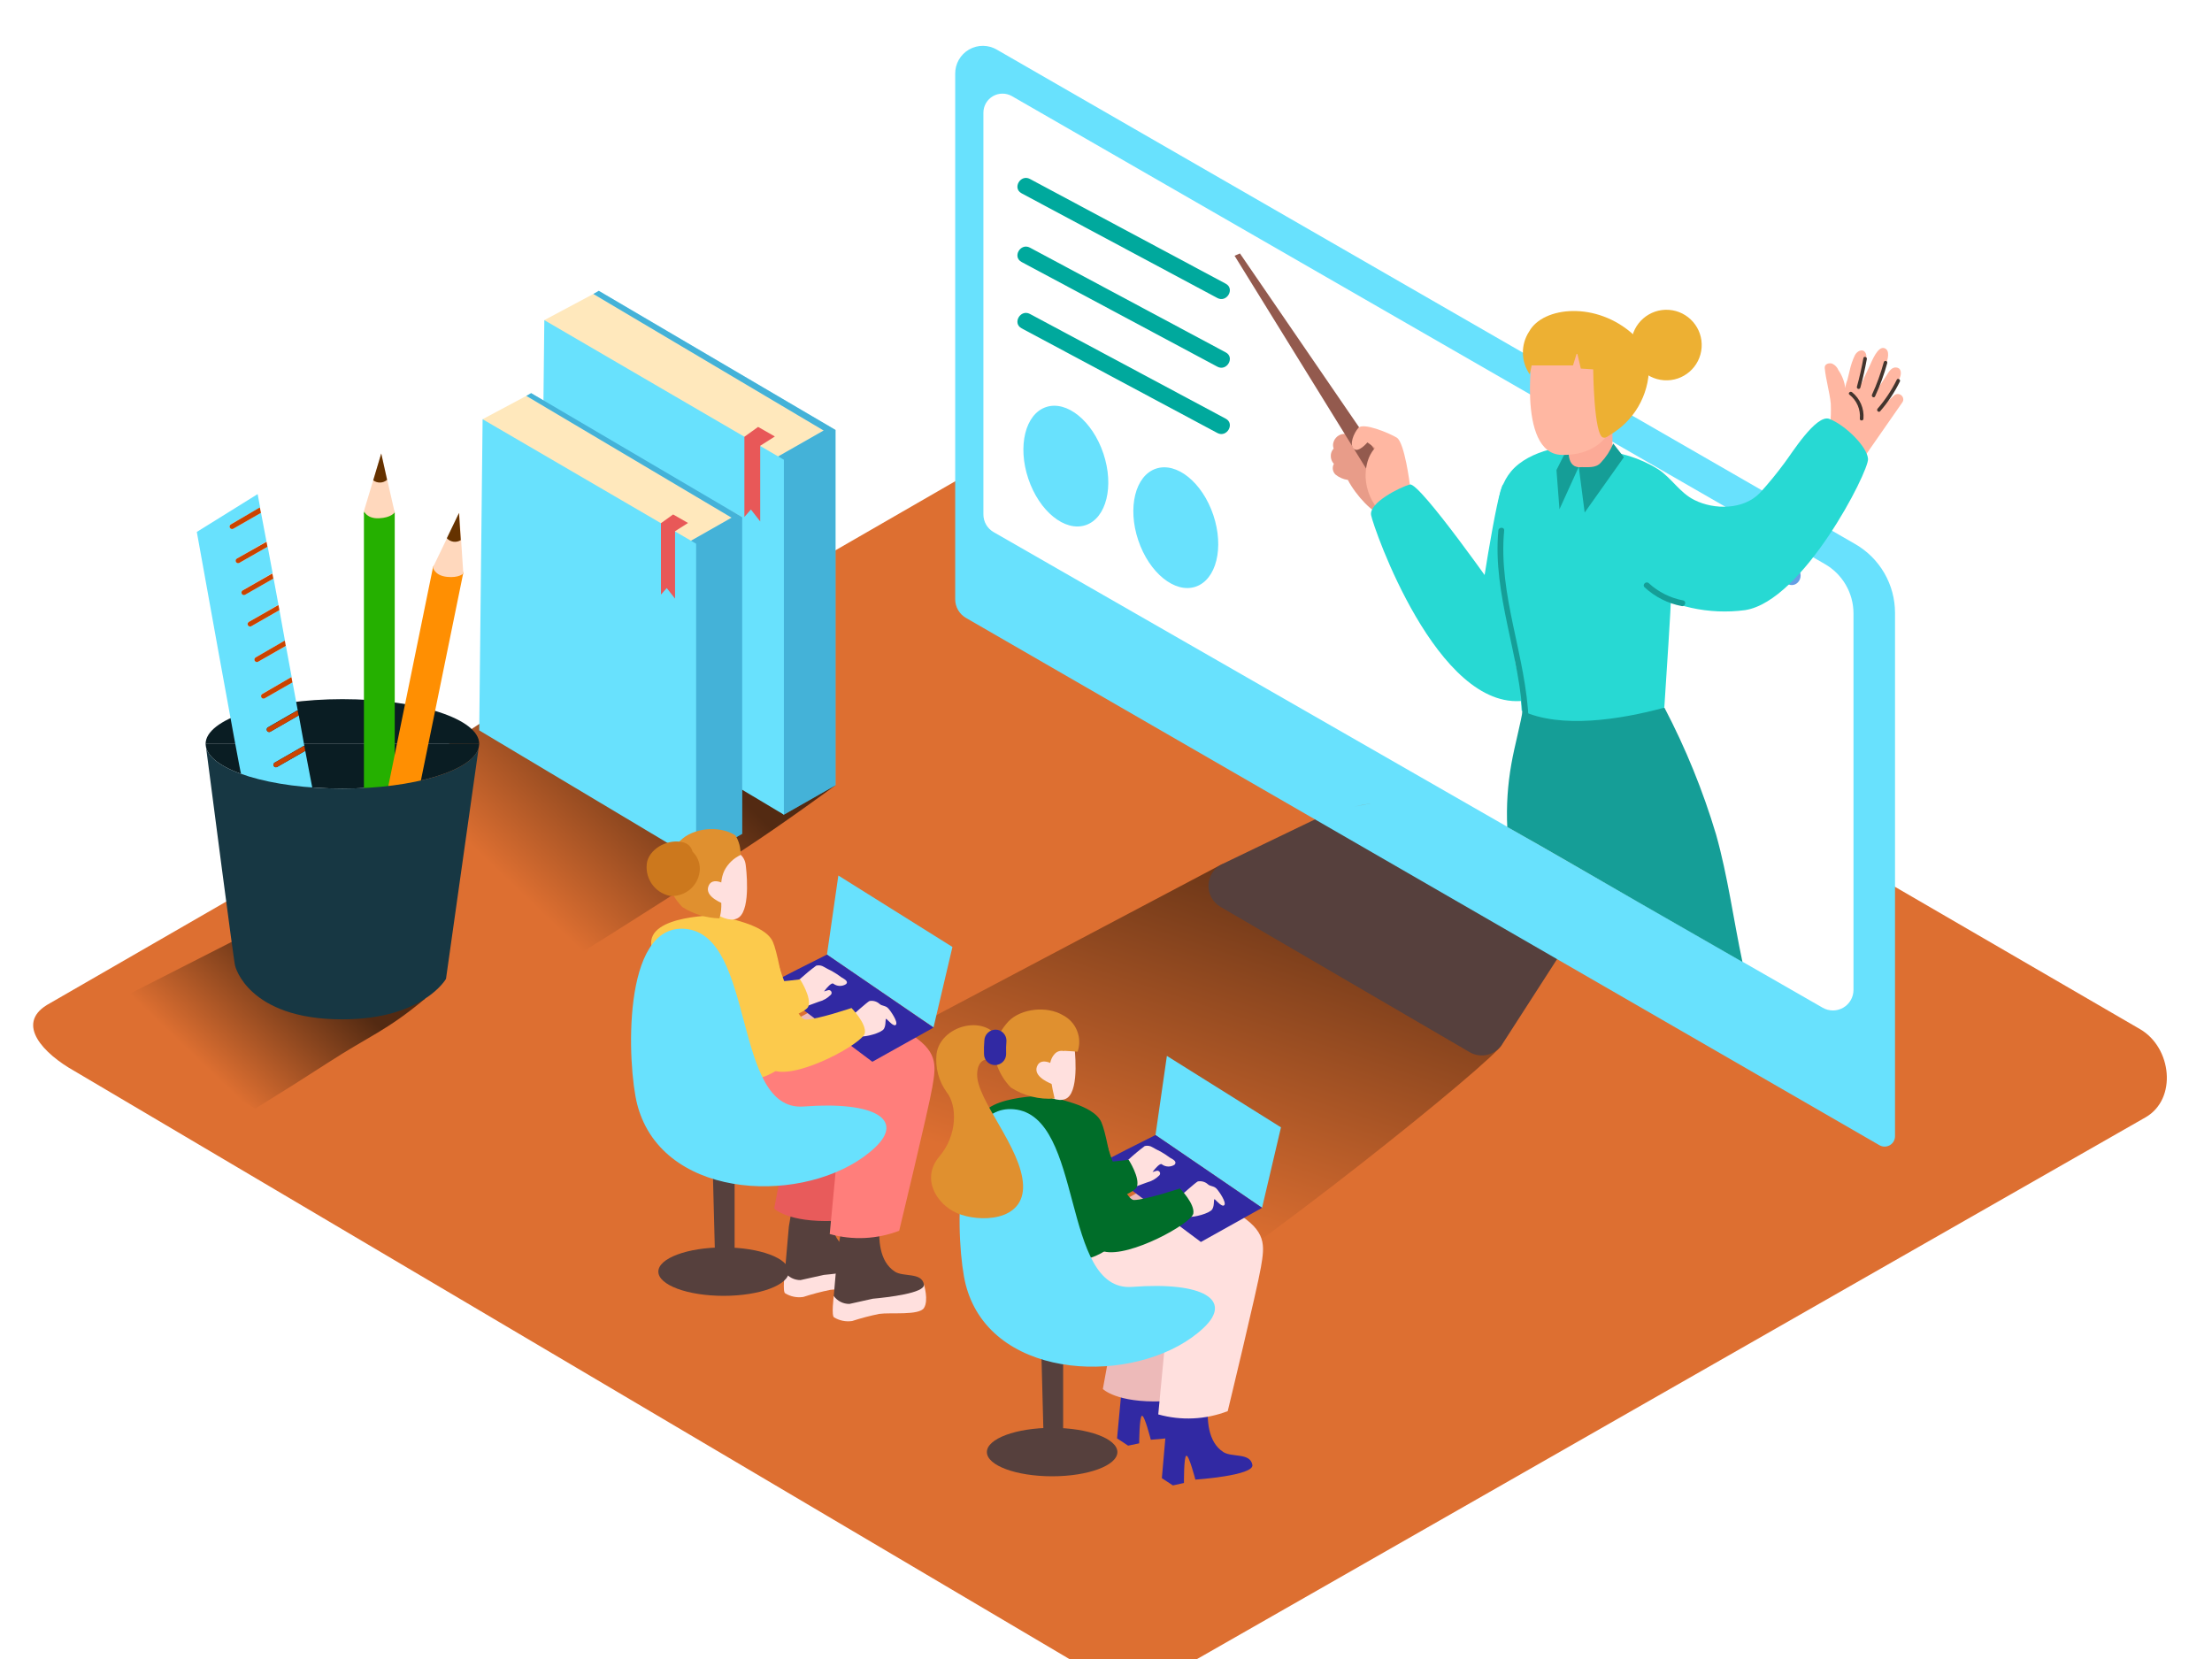 <svg width="800" height="600" viewBox="0 0 800 600" fill="none" xmlns="http://www.w3.org/2000/svg">
<g clip-path="url(#clip0_10_157)">
<g filter="url(#filter0_d_10_157)">
<path d="M386.46 574.84L27 362.4C15.56 356 5.74 345.42 16.9 338.5L377.64 130.5C383.06 127.14 391.28 124.94 396.78 128.14L774 347.22C785.44 353.86 787.5 372.42 776 379.08L433.84 574.5C426.653 578.67 418.504 580.894 410.195 580.954C401.887 581.013 393.706 578.906 386.46 574.84Z" fill="#DD6F31"/>
</g>
<path d="M208.74 345.5C217.58 340.08 259.62 313.3 268.3 307.66C283.18 298 302.18 284 302.18 284L207.4 239.46L127.88 291.68C142.28 299.22 185.7 351.26 192.9 355.28C196.12 353.38 205.58 347.44 208.74 345.5Z" fill="url(#paint0_linear_10_157)"/>
<path d="M419.18 473.04C449.18 456.9 541.38 382.92 543.18 377.72L442 312.52L295.14 390.14C326.48 406.56 375.84 446.22 419.18 473.04Z" fill="url(#paint1_linear_10_157)"/>
<path d="M480 294.22L442 312.52C440.572 313.211 439.358 314.277 438.488 315.604C437.619 316.931 437.126 318.469 437.062 320.054C436.998 321.639 437.366 323.212 438.127 324.605C438.887 325.997 440.012 327.157 441.38 327.96L531.5 380.52C533.449 381.658 535.761 381.999 537.956 381.474C540.151 380.949 542.058 379.597 543.28 377.7L565.18 343.7" fill="#56403D"/>
<path d="M670.98 196.78L360.6 18C359.071 17.083 357.324 16.592 355.541 16.578C353.758 16.563 352.003 17.025 350.459 17.917C348.915 18.808 347.637 20.096 346.758 21.648C345.879 23.199 345.431 24.957 345.46 26.74V216.74C345.461 218.107 345.821 219.45 346.506 220.633C347.191 221.816 348.175 222.798 349.36 223.48L679.72 414.18C680.292 414.51 680.941 414.684 681.601 414.684C682.261 414.684 682.91 414.51 683.482 414.179C684.053 413.849 684.528 413.373 684.858 412.801C685.187 412.229 685.361 411.58 685.36 410.92V221.64C685.358 216.598 684.028 211.646 681.503 207.282C678.979 202.918 675.349 199.296 670.98 196.78Z" fill="#68E1FD"/>
<path d="M366 34.78L660 204C663.141 205.806 665.75 208.408 667.565 211.543C669.38 214.679 670.337 218.237 670.34 221.86V358C670.341 359.304 669.999 360.586 669.348 361.717C668.697 362.847 667.761 363.787 666.632 364.441C665.504 365.096 664.223 365.442 662.919 365.445C661.614 365.449 660.332 365.109 659.2 364.46L359.38 192.46C358.24 191.814 357.293 190.873 356.639 189.737C355.985 188.601 355.647 187.311 355.66 186V40.78C355.657 39.568 355.973 38.377 356.576 37.326C357.179 36.275 358.049 35.401 359.097 34.793C360.145 34.185 361.335 33.864 362.547 33.861C363.759 33.859 364.95 34.176 366 34.78Z" fill="white"/>
<path d="M492.834 291.134C494.57 290.8 495.975 290.52 495.973 290.51C495.971 290.499 494.562 290.761 492.827 291.095C491.091 291.429 489.686 291.709 489.688 291.72C489.69 291.731 491.099 291.469 492.834 291.134Z" fill="#AB643C"/>
<path d="M648.02 211.6C649.787 211.6 651.22 210.042 651.22 208.12C651.22 206.198 649.787 204.64 648.02 204.64C646.253 204.64 644.82 206.198 644.82 208.12C644.82 210.042 646.253 211.6 648.02 211.6Z" fill="#659FE4"/>
<path d="M637.82 206.52C639.587 206.52 641.02 204.962 641.02 203.04C641.02 201.118 639.587 199.56 637.82 199.56C636.053 199.56 634.62 201.118 634.62 203.04C634.62 204.962 636.053 206.52 637.82 206.52Z" fill="#C5E9FF"/>
<path d="M369.44 69.9L440.28 107.78C443.68 109.6 446.72 104.42 443.3 102.6L372.48 64.72C369.08 62.9 366.04 68.08 369.46 69.9H369.44Z" fill="#00A99D"/>
<path d="M92.3 400.94C101.14 395.513 109.913 389.98 118.62 384.34C133.48 374.68 139.8 372.82 153.62 361.28L94.32 335.28L33.52 366.24C47.92 373.78 85.12 396.94 92.3 400.94C95.52 399.06 89.12 402.9 92.3 400.94Z" fill="url(#paint2_linear_10_157)"/>
<path d="M123.84 252.86C96.52 252.86 74.36 260.1 74.36 269.04H173.32C173.32 260 151.18 252.86 123.84 252.86Z" fill="#0A1D23"/>
<path d="M74.52 270.28L74.36 269.02C74.364 269.445 74.418 269.868 74.52 270.28Z" fill="#06489E"/>
<path d="M173.32 269.04L173.12 270.46C173.248 269.997 173.315 269.52 173.32 269.04Z" fill="#06489E"/>
<path d="M123.84 285.2C149.7 285.2 170.92 278.72 173.12 270.44L173.32 269.02H74.36L74.52 270.28C76.48 278.62 97.8 285.2 123.84 285.2Z" fill="#0A1D23"/>
<path d="M142.76 185.52H131.62V300.36H142.76V185.52Z" fill="#25B000"/>
<path d="M137.2 187.88C140.271 187.88 142.76 186.823 142.76 185.52C142.76 184.217 140.271 183.16 137.2 183.16C134.129 183.16 131.64 184.217 131.64 185.52C131.64 186.823 134.129 187.88 137.2 187.88Z" fill="#25B000"/>
<path d="M167.501 207.445L156.587 205.216L133.613 317.735L144.527 319.963L167.501 207.445Z" fill="#FF8F02"/>
<path d="M167.493 207.423C167.754 206.146 165.526 204.612 162.518 203.998C159.509 203.384 156.859 203.921 156.598 205.198C156.337 206.475 158.565 208.008 161.574 208.623C164.582 209.237 167.233 208.7 167.493 207.423Z" fill="#FF8F02"/>
<path d="M110.4 271.56L100.24 277.38C100.033 277.499 99.787 277.532 99.557 277.47C99.326 277.408 99.129 277.257 99.01 277.05C98.891 276.843 98.858 276.597 98.92 276.367C98.982 276.136 99.133 275.939 99.34 275.82L109.74 269.82C109.838 269.76 109.947 269.72 110.06 269.7L108.06 258.7L97.8 264.6C97.593 264.719 97.347 264.752 97.117 264.69C96.886 264.628 96.689 264.477 96.57 264.27C96.451 264.063 96.418 263.817 96.48 263.587C96.542 263.356 96.693 263.159 96.9 263.04L107.3 257.04C107.416 256.972 107.546 256.931 107.68 256.92L105.8 246.74L95.8 252.48C95.593 252.599 95.347 252.632 95.117 252.57C94.886 252.508 94.689 252.357 94.57 252.15C94.451 251.943 94.418 251.697 94.48 251.467C94.542 251.236 94.693 251.039 94.9 250.92L105.3 244.92H105.5L103.4 233.58L93.4 239.3C93.193 239.419 92.947 239.452 92.717 239.39C92.486 239.328 92.289 239.177 92.17 238.97C92.051 238.763 92.018 238.517 92.08 238.287C92.142 238.056 92.293 237.859 92.5 237.74L102.9 231.74H103.06L101.06 220.66L90.9 226.48C90.693 226.599 90.447 226.632 90.217 226.57C89.986 226.508 89.789 226.357 89.67 226.15C89.551 225.943 89.518 225.697 89.58 225.467C89.642 225.236 89.793 225.039 90 224.92L100.4 218.92C100.498 218.86 100.607 218.82 100.72 218.8L98.94 209.18L88.76 215C88.553 215.119 88.307 215.152 88.077 215.09C87.846 215.028 87.649 214.877 87.53 214.67C87.411 214.463 87.378 214.217 87.44 213.987C87.502 213.756 87.653 213.559 87.86 213.44L98.26 207.44C98.364 207.378 98.48 207.337 98.6 207.32L96.82 197.72L86.66 203.52C86.453 203.639 86.207 203.672 85.977 203.61C85.746 203.548 85.549 203.397 85.43 203.19C85.311 202.983 85.278 202.737 85.34 202.507C85.402 202.276 85.553 202.079 85.76 201.96L96.16 195.96C96.241 195.963 96.322 195.976 96.4 196L94.4 185.44L84.4 191.18C84.193 191.299 83.947 191.332 83.717 191.27C83.486 191.208 83.289 191.057 83.17 190.85C83.051 190.643 83.018 190.397 83.08 190.167C83.142 189.936 83.293 189.739 83.5 189.62L93.9 183.62H94.1L93.18 178.7L71.18 192.38C71.18 192.38 86.86 279.68 87.18 279.86C96.34 284.64 113 285.2 113 285.2L110.4 271.56Z" fill="#68E1FD"/>
<path d="M83.48 189.66C83.273 189.779 83.122 189.976 83.06 190.207C82.998 190.437 83.031 190.683 83.15 190.89C83.269 191.097 83.466 191.248 83.697 191.31C83.927 191.372 84.173 191.339 84.38 191.22L94.38 185.48L94 183.62H93.8L83.48 189.66Z" fill="#CA4300"/>
<path d="M85.68 202C85.473 202.119 85.322 202.316 85.26 202.547C85.198 202.777 85.231 203.023 85.35 203.23C85.469 203.437 85.666 203.588 85.897 203.65C86.127 203.712 86.373 203.679 86.58 203.56L96.74 197.76L96.4 196C96.295 196.016 96.194 196.05 96.1 196.1L85.68 202Z" fill="#CA4300"/>
<path d="M87.78 213.52C87.573 213.639 87.422 213.836 87.36 214.067C87.298 214.297 87.331 214.543 87.45 214.75C87.569 214.957 87.766 215.108 87.997 215.17C88.227 215.232 88.473 215.199 88.68 215.08L98.86 209.26L98.52 207.46C98.4 207.477 98.284 207.518 98.18 207.58L87.78 213.52Z" fill="#CA4300"/>
<path d="M90 224.92C89.793 225.039 89.642 225.236 89.58 225.467C89.518 225.697 89.551 225.943 89.67 226.15C89.789 226.357 89.986 226.508 90.217 226.57C90.447 226.632 90.693 226.599 90.9 226.48L101.06 220.66L100.72 218.86C100.607 218.88 100.498 218.92 100.4 218.98L90 224.92Z" fill="#CA4300"/>
<path d="M92.46 237.76C92.253 237.879 92.102 238.076 92.04 238.307C91.978 238.537 92.011 238.783 92.13 238.99C92.249 239.197 92.446 239.348 92.677 239.41C92.907 239.472 93.153 239.439 93.36 239.32L103.36 233.6L103.02 231.74H102.86L92.46 237.76Z" fill="#CA4300"/>
<path d="M94.86 250.98C94.653 251.099 94.502 251.296 94.44 251.527C94.378 251.757 94.411 252.003 94.53 252.21C94.649 252.417 94.846 252.568 95.077 252.63C95.307 252.692 95.553 252.659 95.76 252.54L105.76 246.8L105.42 244.96H105.22L94.86 250.98Z" fill="#CA4300"/>
<path d="M107.3 257.1L96.9 263.1C96.693 263.219 96.542 263.416 96.48 263.647C96.418 263.877 96.451 264.123 96.57 264.33C96.689 264.537 96.886 264.688 97.117 264.75C97.347 264.812 97.593 264.779 97.8 264.66L108 258.76L107.66 256.98C107.533 256.994 107.41 257.035 107.3 257.1Z" fill="#CA4300"/>
<path d="M99.34 275.8C99.133 275.919 98.982 276.116 98.92 276.347C98.858 276.577 98.891 276.823 99.01 277.03C99.129 277.237 99.326 277.388 99.557 277.45C99.787 277.512 100.033 277.479 100.24 277.36L110.4 271.54L110.06 269.74C109.947 269.76 109.838 269.8 109.74 269.86L99.34 275.8Z" fill="#CA4300"/>
<path d="M156.58 205.2C156.58 205.2 157.14 208.12 161.56 208.62C165.98 209.12 167.56 207.42 167.56 207.42L166.12 185.42L156.58 205.2Z" fill="#FFD8BD"/>
<path d="M166 185.52L161.6 194.66C162.228 195.343 163.075 195.787 163.994 195.915C164.914 196.042 165.849 195.846 166.64 195.36L166 185.52Z" fill="#653200"/>
<path d="M131.62 184.84C131.62 184.84 132.64 187.64 137.08 187.44C141.52 187.24 142.74 185.32 142.74 185.32L137.88 164L131.62 184.84Z" fill="#FFD8BD"/>
<path d="M137.88 164L134.98 173.72C135.711 174.268 136.608 174.549 137.522 174.516C138.435 174.484 139.31 174.139 140 173.54L137.88 164Z" fill="#653200"/>
<path d="M123.84 285.2C97.84 285.2 76.48 278.62 74.52 270.28C75.82 280.28 84.7 348.92 85.04 349.32C85.04 349.32 89.58 368.68 123.84 368.66C152.98 368.66 161.3 354.02 161.3 354.02L173.12 270.44C170.92 278.72 149.7 285.2 123.84 285.2Z" fill="#173743"/>
<path d="M214.6 106.32L196.86 115.78L245.28 161.38L287.98 174.78L302.18 155.5" fill="#FFE8BC"/>
<path d="M281.44 165.08L297.9 155.7L214.6 106.32L216.56 105.18L302.18 155.5V284L283.5 294.64L276.38 287.2" fill="#68E1FD"/>
<path opacity="0.42" d="M281.44 165.08L297.9 155.7L214.6 106.32L216.56 105.18L302.18 155.5V284L283.5 294.64L276.38 287.2" fill="#1371A5"/>
<path d="M196.86 115.78L283.5 166.28V294.64L195.5 242.04L196.86 115.78Z" fill="#68E1FD"/>
<path d="M280.24 157.86L274.94 161.22V188.58L271.58 184.28L269.22 186.94V157.96L274.18 154.4L280.24 157.86Z" fill="#E85858"/>
<path d="M190.36 143.18L174.54 151.62L217.7 192.26L255.74 204.22L268.42 187.04" fill="#FFE8BC"/>
<path d="M249.92 195.56L264.6 187.22L190.36 143.18L192.1 142.18L268.42 187.04V301.56L251.76 311.04L245.42 304.42" fill="#68E1FD"/>
<path opacity="0.42" d="M249.92 195.56L264.6 187.22L190.36 143.18L192.1 142.18L268.42 187.04V301.56L251.76 311.04L245.42 304.42" fill="#1371A5"/>
<path d="M174.54 151.62L251.76 196.64V311.04L173.32 264.16L174.54 151.62Z" fill="#68E1FD"/>
<path d="M248.84 189.14L244.14 192.12V216.5L241.14 212.68L239.04 215.04V189.22L243.44 186.06L248.84 189.14Z" fill="#E85858"/>
<path d="M283.86 460C283.86 460 282.92 467.32 284 467.76C285.954 468.943 288.262 469.403 290.52 469.06C293.742 468.016 297.021 467.154 300.34 466.48C304.34 465.9 314.7 467.12 316.48 464.36C318.26 461.6 316.48 455.86 316.48 455.86" fill="#FFE0DE"/>
<path d="M316.46 455.9C315.66 451.44 309.06 453.3 305.96 451.28C300.26 447.6 299.96 439.5 300.48 433.44L287.8 429.04L285.3 443.6L283.86 460.08C284.5 460.982 285.35 461.715 286.336 462.217C287.321 462.718 288.414 462.973 289.52 462.96L297.98 461.08C303.36 460.58 317.02 459.02 316.46 455.9Z" fill="#56403D"/>
<path d="M301.54 468.7C301.54 468.7 300.6 476.02 301.68 476.46C303.634 477.643 305.941 478.103 308.2 477.76C311.422 476.716 314.701 475.854 318.02 475.18C322.02 474.6 332.38 475.82 334.16 473.06C335.94 470.3 334.16 464.56 334.16 464.56" fill="#FFE0DE"/>
<path d="M334.14 464.52C333.34 460.06 326.74 461.92 323.64 459.9C317.94 456.22 317.64 448.12 318.16 442.06L305.48 437.66L302.98 452.22L301.54 468.7C302.18 469.602 303.03 470.335 304.016 470.837C305.001 471.338 306.094 471.593 307.2 471.58L315.66 469.7C321.04 469.2 334.7 467.66 334.14 464.52Z" fill="#56403D"/>
<path d="M283.22 420L280 437.1C280 437.1 284.92 442.16 301.5 441.56C318.08 440.96 301.5 411.28 301.5 411.28" fill="#E85B5B"/>
<path d="M261.7 468.66C274.734 468.66 285.3 464.738 285.3 459.9C285.3 455.062 274.734 451.14 261.7 451.14C248.666 451.14 238.1 455.062 238.1 459.9C238.1 464.738 248.666 468.66 261.7 468.66Z" fill="#56403D"/>
<path d="M257.72 420.68L258.64 455.98H265.68V420.68" fill="#56403D"/>
<path d="M307.08 369.74C300.013 371.287 292.887 372.48 285.7 373.32C285.541 373.335 285.386 373.382 285.246 373.457C285.105 373.533 284.98 373.636 284.88 373.76C284.053 371.28 283.347 368.753 282.76 366.18C282.44 364.72 280.2 365.34 280.52 366.8C281.843 372.633 283.808 378.301 286.38 383.7C287.02 385.06 289.02 383.88 288.38 382.52C287.32 380.26 286.38 377.98 285.52 375.64H285.68C293.067 374.773 300.4 373.547 307.68 371.96C309.16 371.66 308.54 369.42 307.08 369.74Z" fill="#008074"/>
<path d="M288 386.12C286.114 389.259 283.691 392.041 280.84 394.34C279.68 395.28 281.34 396.92 282.48 395.98C285.475 393.548 288.02 390.611 290 387.3C290.077 387.169 290.128 387.023 290.15 386.872C290.171 386.721 290.162 386.568 290.124 386.42C290.086 386.272 290.019 386.134 289.928 386.012C289.836 385.89 289.721 385.787 289.59 385.71C289.459 385.633 289.313 385.582 289.162 385.56C289.011 385.539 288.858 385.548 288.71 385.586C288.562 385.624 288.424 385.691 288.302 385.782C288.18 385.874 288.077 385.989 288 386.12Z" fill="#008074"/>
<path d="M273.52 378.56C273.52 378.56 292.02 363.72 304.3 361.96C316.58 360.2 323 373.54 322.12 382.46C321.24 391.38 291.84 396.26 291.84 396.26" fill="#EDBAB9"/>
<path d="M283.38 383.5C285.78 381.28 317.18 366.62 328.24 373.32C339.3 380.02 338.6 384.96 337.2 393.12C335.8 401.28 325.2 445.12 325.2 445.12C317.171 448.204 308.362 448.617 300.08 446.3L303.18 413.68L261.34 390.84" fill="#FF7E7B"/>
<path d="M260.5 331.02C262.16 332.24 276.5 333.96 279.5 340.58C282.5 347.2 287.06 381.26 287.06 381.26C287.06 381.26 278.46 394.08 263.56 389.52C259.14 388.16 236.22 346.26 235.56 341.92C234 330.6 260.5 331.02 260.5 331.02Z" fill="#FCCA4C"/>
<path d="M232.22 404.64C231.496 402.92 230.901 401.148 230.44 399.34C226.92 385.56 224.62 333.82 247.88 335.94C273.4 338.24 264.78 402.14 290.64 400.18C316.5 398.22 327.1 404.94 316.52 414.96C295.38 434.98 245.18 435.44 232.22 404.64Z" fill="#68E1FD"/>
<path d="M269.66 312.56C269.82 313.6 271.66 328.42 267.28 331.76C262.9 335.1 253.04 327.22 252.8 323.3C252.56 319.38 249.22 311.3 253.42 309.18C257.62 307.06 268.48 305.24 269.66 312.56Z" fill="#FFE0DE"/>
<path d="M266 302.16L265.5 301.84C259.88 298.54 250.62 299.36 245.96 304.1C244.706 305.459 243.618 306.963 242.72 308.58C242.038 309.779 241.284 310.934 240.46 312.04C240.361 317.997 242.626 323.75 246.76 328.04C250.783 330.589 255.419 332.005 260.18 332.14C262.02 326.64 259.36 320.38 261.98 314.86C263.251 312.387 265.304 310.404 267.82 309.22C267.93 306.738 267.296 304.28 266 302.16Z" fill="#E0902F"/>
<path d="M264.26 322.8C263.975 321.983 263.521 321.235 262.929 320.605C262.336 319.974 261.618 319.475 260.82 319.14C259.36 318.54 257.36 318.36 256.48 319.96C254.48 323.5 259.32 325.96 261.88 326.96C263.08 327.42 263.6 325.48 262.42 324.96L262 324.8H262.14C262.265 324.808 262.39 324.791 262.508 324.748C262.625 324.705 262.733 324.638 262.823 324.552C262.913 324.465 262.985 324.361 263.032 324.245C263.08 324.129 263.103 324.005 263.1 323.88C263.76 324.12 264.56 323.64 264.26 322.8Z" fill="#FFE0DE"/>
<path d="M303.2 316.64L344.46 342.48L337.62 371.58L299.08 345.26L303.2 316.64Z" fill="#68E1FD"/>
<path d="M299.08 345.24C299.08 345.24 278 355.74 278.26 356C278.52 356.26 315.5 384 315.5 384L337.62 371.64L299.08 345.24Z" fill="#3129A3"/>
<path d="M308 367.46C308 367.46 313.6 362.44 314.44 362.04C315.084 361.917 315.748 361.945 316.38 362.122C317.012 362.299 317.594 362.62 318.08 363.06C318.98 363.9 320.24 363.6 321.24 364.68C322.24 365.76 324.78 369.56 324.06 370.56C323.34 371.56 321.32 369.14 320.64 368.56C319.96 367.98 320.64 370.56 319.68 372.1C318.72 373.64 312.9 375.1 311.34 374.8" fill="#FFE0DE"/>
<path d="M280.44 345.24C280.44 345.24 287.3 368.66 291.32 368.74C295.34 368.82 307.96 364.56 307.96 364.56C307.96 364.56 313.4 370.12 312.78 373.64C312.16 377.16 289.8 389.64 280.46 387.36C271.12 385.08 266.6 352.8 266.8 352.18C267 351.56 280.44 345.24 280.44 345.24Z" fill="#FCCA4C"/>
<path d="M304.32 353.46C303.231 352.638 302.089 351.889 300.9 351.22C299.86 350.74 298.9 350.2 297.98 349.68C297.571 349.42 297.114 349.248 296.636 349.172C296.157 349.096 295.669 349.119 295.2 349.24C293.186 350.726 291.25 352.315 289.4 354C288.28 354.8 287.14 355.58 285.96 356.32C285.754 356.445 285.6 356.64 285.527 356.87C285.454 357.099 285.465 357.347 285.56 357.568C285.655 357.79 285.827 357.97 286.043 358.075C286.26 358.18 286.508 358.203 286.74 358.14C287.32 358 287.88 357.82 288.44 357.62C288.416 357.973 288.416 358.327 288.44 358.68C288.216 359.899 288.444 361.157 289.08 362.22C289.146 362.354 289.242 362.47 289.36 362.56L288.62 362.84C287.42 363.28 287.94 365.22 289.16 364.84L296.04 362.32C297.711 361.887 299.237 361.018 300.46 359.8C300.622 359.645 300.728 359.439 300.759 359.217C300.79 358.994 300.746 358.768 300.633 358.574C300.519 358.379 300.344 358.229 300.135 358.147C299.926 358.065 299.695 358.055 299.48 358.12C298.98 358.24 298.5 358.4 298.02 358.56C299.12 357.06 300.8 355.26 301.38 355.76C302.037 356.257 302.831 356.539 303.655 356.568C304.478 356.597 305.29 356.37 305.98 355.92C307.06 354.84 305.14 354 304.32 353.46Z" fill="#FFE0DE"/>
<path d="M289.36 354.2C289.36 354.2 282.22 355.14 276.88 355.28C274.7 358.24 272.72 361.28 270.88 364.48C271.28 366.48 271.44 368.48 271.88 370.48C271.933 370.865 271.933 371.255 271.88 371.64C281.38 370.08 291.5 366.16 292.32 364.06C293.6 360.7 289.36 354.2 289.36 354.2Z" fill="#FCCA4C"/>
<path d="M250.46 308C250.268 307.176 249.847 306.423 249.246 305.829C248.644 305.234 247.886 304.822 247.06 304.64C242.1 303.32 235.56 306.34 234.08 311.46C233.499 314.202 234.03 317.063 235.556 319.414C237.082 321.765 239.479 323.414 242.22 324C243.592 324.121 244.974 323.958 246.28 323.52C247.586 323.082 248.787 322.379 249.808 321.456C250.83 320.532 251.65 319.407 252.216 318.151C252.782 316.896 253.083 315.537 253.1 314.16C253.091 313.009 252.853 311.872 252.4 310.814C251.947 309.757 251.287 308.8 250.46 308Z" fill="#CC781D"/>
<path d="M420.98 492.96C420.98 493.8 420.32 503.84 421.44 504.96C422.56 506.08 425.44 511.8 429.14 512.06C432.84 512.32 436.16 511.58 436.84 515.48C437.52 519.38 416.2 520.7 416.2 520.7C416.2 520.7 413.96 511.78 413 512.04C412.04 512.3 412 522 412 522L408 522.84L404 520.2L405.6 503.08L408.18 488.54" fill="#3129A3"/>
<path d="M436.96 507.32C436.44 513.32 436.74 521.48 442.44 525.16C445.56 527.16 452.14 525.32 452.94 529.78C453.64 533.68 432.32 535.12 432.32 535.12C432.32 535.12 430.02 526.2 429.06 526.48C428.1 526.76 428.2 536.34 428.2 536.34L424.2 537.22L420.2 534.6L421.7 517.48L424.2 502.92" fill="#3129A3"/>
<path d="M402 485.22L398.86 502.34C398.86 502.34 403.78 507.4 420.36 506.8C436.94 506.2 420.36 476.52 420.36 476.52" fill="#EDBAB9"/>
<path d="M380.52 533.92C393.554 533.92 404.12 529.998 404.12 525.16C404.12 520.322 393.554 516.4 380.52 516.4C367.486 516.4 356.92 520.322 356.92 525.16C356.92 529.998 367.486 533.92 380.52 533.92Z" fill="#56403D"/>
<path d="M376.54 485.92L377.46 521.22H384.5V485.92" fill="#56403D"/>
<path d="M426 434.98C418.933 436.527 411.807 437.72 404.62 438.56C404.461 438.575 404.306 438.622 404.166 438.697C404.025 438.773 403.9 438.876 403.8 439C402.973 436.52 402.267 433.993 401.68 431.42C401.36 429.96 399.12 430.58 399.44 432.04C400.763 437.873 402.728 443.541 405.3 448.94C405.94 450.3 407.94 449.12 407.3 447.76C406.24 445.5 405.3 443.22 404.44 440.88H404.6C411.987 440.013 419.32 438.787 426.6 437.2C428 436.9 427.38 434.66 426 434.98Z" fill="#008074"/>
<path d="M406.82 451.36C404.934 454.499 402.511 457.281 399.66 459.58C398.5 460.52 400.16 462.16 401.3 461.22C404.295 458.788 406.84 455.851 408.82 452.54C408.898 452.409 408.948 452.263 408.97 452.112C408.991 451.961 408.982 451.808 408.944 451.66C408.906 451.513 408.839 451.374 408.748 451.252C408.656 451.13 408.541 451.028 408.41 450.95C408.279 450.873 408.133 450.822 407.982 450.8C407.831 450.779 407.678 450.788 407.53 450.826C407.382 450.864 407.244 450.931 407.122 451.022C407 451.114 406.898 451.229 406.82 451.36Z" fill="#008074"/>
<path d="M392.34 443.8C392.34 443.8 410.84 428.96 423.12 427.2C435.4 425.44 441.82 438.78 440.94 447.7C440.06 456.62 410.66 461.5 410.66 461.5" fill="#EDBAB9"/>
<path d="M402.2 448.74C404.6 446.52 436 431.86 447.06 438.56C458.12 445.26 457.42 450.2 456.02 458.36C454.62 466.52 444.02 510.36 444.02 510.36C435.991 513.444 427.182 513.858 418.9 511.54L422 479L380 456.14" fill="#FFE0DE"/>
<path d="M379.32 396.28C380.98 397.5 395.32 399.22 398.32 405.84C401.32 412.46 405.88 446.52 405.88 446.52C405.88 446.52 397.28 459.34 382.38 454.78C377.96 453.42 355.04 411.52 354.38 407.18C352.8 395.84 379.32 396.28 379.32 396.28Z" fill="#006D29"/>
<path d="M351.04 469.88C350.316 468.16 349.721 466.388 349.26 464.58C345.74 450.8 343.44 399.06 366.7 401.18C392.22 403.48 383.6 467.38 409.46 465.42C435.32 463.46 445.92 470.18 435.34 480.2C414.2 500.22 364 500.68 351.04 469.88Z" fill="#68E1FD"/>
<path d="M388.48 377.8C388.64 378.84 390.48 393.66 386.1 397C381.72 400.34 371.86 392.46 371.62 388.54C371.38 384.62 368.04 376.54 372.24 374.42C376.44 372.3 387.3 370.48 388.48 377.8Z" fill="#FFE0DE"/>
<path d="M384.3 367.1C378.68 363.8 369.42 364.62 364.76 369.36C363.506 370.719 362.418 372.223 361.52 373.84C360.838 375.039 360.084 376.194 359.26 377.3C359.161 383.257 361.426 389.01 365.56 393.3C370.266 396.333 375.838 397.738 381.42 397.3C380.94 395.3 380.52 393.3 380.2 391.3C379.68 388.04 378.9 384.06 381.32 381.3C381.727 380.798 382.268 380.422 382.881 380.216C383.494 380.011 384.153 379.985 384.78 380.14L384.94 380.04L389.74 380.34C390.588 377.848 390.504 375.134 389.504 372.699C388.504 370.265 386.655 368.276 384.3 367.1Z" fill="#E0902F"/>
<path d="M361.42 376C356.08 366.4 339.9 371.12 338.7 381.28C338.206 386.14 339.508 391.014 342.36 394.98C346.2 399.78 346.36 410.48 339.72 418.28C333.08 426.08 338.5 435.46 346.2 438.78C353.9 442.1 370.58 442 370 428.52C369.42 415.04 353.16 397.82 353.4 388.52C353.64 379.22 363 384.52 363 384.52" fill="#E0902F"/>
<path d="M364 376.38C364 375.319 363.579 374.302 362.828 373.552C362.078 372.801 361.061 372.38 360 372.38C358.947 372.405 357.944 372.835 357.2 373.58C356.455 374.324 356.025 375.327 356 376.38C355.857 377.982 355.817 379.592 355.88 381.2C355.88 382.261 356.301 383.278 357.052 384.028C357.802 384.779 358.819 385.2 359.88 385.2C360.941 385.2 361.958 384.779 362.708 384.028C363.459 383.278 363.88 382.261 363.88 381.2C363.817 379.592 363.857 377.982 364 376.38Z" fill="#3129A3"/>
<path d="M383.08 388C382.795 387.183 382.341 386.435 381.749 385.805C381.156 385.174 380.438 384.675 379.64 384.34C378.18 383.74 376.18 383.56 375.3 385.16C373.3 388.7 378.14 391.16 380.7 392.16C381.9 392.62 382.42 390.68 381.24 390.16L380.82 390H380.96C381.085 390.008 381.21 389.991 381.328 389.948C381.445 389.905 381.553 389.838 381.643 389.752C381.733 389.665 381.805 389.561 381.852 389.445C381.9 389.329 381.923 389.205 381.92 389.08C382.58 389.36 383.38 388.88 383.08 388Z" fill="#FFE0DE"/>
<path d="M422.02 381.88L463.28 407.72L456.44 436.82L417.9 410.5L422.02 381.88Z" fill="#68E1FD"/>
<path d="M417.9 410.5C417.9 410.5 396.84 421 397.08 421.28C397.32 421.56 434.32 449.18 434.32 449.18L456.44 436.82L417.9 410.5Z" fill="#3129A3"/>
<path d="M426.76 432.7C426.76 432.7 432.36 427.68 433.2 427.28C433.844 427.157 434.508 427.185 435.14 427.362C435.772 427.539 436.354 427.86 436.84 428.3C437.74 429.14 439 428.84 440 429.92C441 431 443.54 434.8 442.82 435.8C442.1 436.8 440.08 434.38 439.4 433.8C438.72 433.22 439.4 435.8 438.44 437.34C437.48 438.88 431.66 440.34 430.1 440.04" fill="#FFE0DE"/>
<path d="M399.26 410.5C399.26 410.5 406.12 434 410.12 434C414.12 434 426.76 429.82 426.76 429.82C426.76 429.82 432.2 435.38 431.58 438.9C430.96 442.42 408.6 454.9 399.26 452.62C389.92 450.34 385.4 418.06 385.6 417.44C385.8 416.82 399.26 410.5 399.26 410.5Z" fill="#006D29"/>
<path d="M423.14 418.7C422.051 417.878 420.909 417.129 419.72 416.46C418.68 415.98 417.72 415.44 416.8 414.92C416.391 414.66 415.934 414.487 415.456 414.412C414.977 414.336 414.489 414.359 414.02 414.48C411.997 415.991 410.055 417.607 408.2 419.32C407.08 420.12 405.94 420.9 404.76 421.64C404.554 421.765 404.4 421.96 404.327 422.19C404.254 422.419 404.265 422.667 404.36 422.888C404.455 423.11 404.627 423.29 404.843 423.395C405.06 423.499 405.307 423.523 405.54 423.46C406.12 423.32 406.68 423.14 407.24 422.94C407.216 423.293 407.216 423.647 407.24 424C407.016 425.219 407.244 426.477 407.88 427.54C407.946 427.673 408.042 427.79 408.16 427.88L407.42 428.16C406.22 428.6 406.74 430.54 407.96 430.16L414.84 427.64C416.511 427.207 418.037 426.338 419.26 425.12C419.422 424.965 419.528 424.759 419.559 424.537C419.59 424.314 419.546 424.088 419.432 423.894C419.319 423.699 419.144 423.549 418.935 423.467C418.726 423.385 418.495 423.375 418.28 423.44C417.78 423.56 417.3 423.72 416.82 423.88C417.92 422.38 419.6 420.58 420.18 421.08C420.837 421.577 421.631 421.859 422.455 421.888C423.278 421.917 424.09 421.69 424.78 421.24C425.88 420 424 419.2 423.14 418.7Z" fill="#FFE0DE"/>
<path d="M408.18 419.44C408.18 419.44 401.04 420.38 395.7 420.52C393.52 423.48 391.54 426.52 389.7 429.72C390.1 431.72 390.26 433.72 390.7 435.72C390.753 436.105 390.753 436.495 390.7 436.88C400.2 435.32 410.32 431.4 411.14 429.3C412.42 426 408.18 419.44 408.18 419.44Z" fill="#006D29"/>
<path d="M500.4 159.56L489.62 157.46L489.46 157.88C488.835 157.514 488.162 157.238 487.46 157.06C486.428 156.771 485.325 156.884 484.374 157.378C483.424 157.872 482.696 158.709 482.34 159.72C482.033 160.532 482.033 161.428 482.34 162.24C481.997 162.595 481.728 163.015 481.549 163.475C481.37 163.935 481.286 164.426 481.3 164.92C481.296 165.975 481.697 166.992 482.42 167.76C482.08 168.367 481.946 169.068 482.04 169.757C482.134 170.446 482.45 171.086 482.94 171.58C484.237 172.658 485.809 173.351 487.48 173.58C490.32 179.14 497.2 186.48 499.3 185.32C502.04 183.8 506.02 176.62 506.02 176.62L500.4 159.56Z" fill="#E89C89"/>
<path d="M497.6 163.38L448.44 91.66L446.5 92.5L499.4 178.08" fill="#935A4E"/>
<path d="M509.88 175.18C509.88 175.18 508 160 505.16 158.28C502.32 156.56 493.02 152.72 491.28 154.74C489.54 156.76 487.94 160.74 489.62 162.32C491.3 163.9 494.54 160 494.54 160L497.36 162C497.36 162 493.68 165.18 493.9 172.76C494.149 177.481 496.104 181.951 499.4 185.34L509.88 175.18Z" fill="#FFB7A2"/>
<path d="M548.38 246.24L543.64 175.18C541.64 176.92 535.04 217.18 531.76 244.58C537.32 244.88 542.84 245.54 548.38 246.24Z" fill="#27D9D3"/>
<path d="M656.8 174.36L658 172.2C657.589 171.954 657.28 171.568 657.129 171.112C656.979 170.657 656.997 170.163 657.18 169.72C658.2 167.38 659.28 165.08 660.36 162.76C660.294 162.477 660.294 162.183 660.36 161.9C661.774 156.69 662.367 151.292 662.12 145.9C661.66 141.58 660.36 137.44 659.94 133.12C659.78 131.58 661.56 131.12 662.7 131.54C663.684 132.014 664.459 132.832 664.88 133.84C666.217 135.785 667.073 138.02 667.38 140.36C667.478 139.355 667.727 138.37 668.12 137.44C668.413 136.267 668.7 135.093 668.98 133.92C669.391 132.057 670.008 130.246 670.82 128.52C671.64 126.9 673.48 126.16 674.4 127.22C675.8 128.82 674.4 131.72 674.18 133.58C673.96 135.44 673.62 137.08 673.14 138.96C673.86 137.22 675.34 134.18 676.3 132.08C677.04 130.46 679.14 125.18 681.46 125.9C683.78 126.62 682.68 130.22 682.04 131.9L680.22 136.8C679.68 138.26 679.08 140.16 678.46 141.5C678.46 141.5 680.9 137.94 682.12 136.04C683.1 134.54 684.12 132.36 686.34 133.02C687.76 133.46 687.66 135.56 687 136.82C685.24 140.16 683.28 143.36 681.24 146.5C682.56 145.28 683.82 144.02 685.24 142.84C685.537 142.639 685.882 142.522 686.24 142.5C686.598 142.478 686.955 142.553 687.273 142.717C687.592 142.88 687.861 143.127 688.053 143.43C688.244 143.733 688.35 144.082 688.36 144.44C688.377 144.789 688.279 145.133 688.08 145.42L671.2 169.68C669.548 173.538 667.226 177.073 664.34 180.12C662.72 181.82 660.12 179.24 661.76 177.54L661.98 177.28C661.918 177.192 661.865 177.098 661.82 177C661.547 176.937 661.29 176.817 661.066 176.648C660.842 176.479 660.656 176.265 660.52 176.02H660.4C660.223 176.14 660.027 176.228 659.82 176.28C659.53 176.591 659.141 176.791 658.719 176.845C658.298 176.898 657.871 176.803 657.512 176.575C657.153 176.347 656.886 176.001 656.756 175.596C656.626 175.192 656.641 174.754 656.8 174.36Z" fill="#FFB7A2"/>
<path d="M669.8 141.84C671.228 142.975 672.354 144.445 673.076 146.12C673.798 147.795 674.095 149.623 673.94 151.44C673.94 152.26 672.58 152.28 672.64 151.44C672.793 149.791 672.528 148.13 671.871 146.61C671.214 145.089 670.186 143.759 668.88 142.74C668.22 142.24 669.14 141.34 669.8 141.84Z" fill="#42342D"/>
<path d="M671.58 139.86C672.513 136.46 673.293 133.02 673.92 129.54C674.06 128.72 675.32 129.06 675.16 129.88C674.533 133.347 673.753 136.787 672.82 140.2C672.775 140.364 672.666 140.504 672.518 140.589C672.37 140.673 672.194 140.695 672.03 140.65C671.866 140.605 671.726 140.496 671.641 140.348C671.557 140.2 671.535 140.024 671.58 139.86Z" fill="#42342D"/>
<path d="M677.04 142.72C678.788 138.933 680.213 135.006 681.3 130.98C681.345 130.816 681.454 130.676 681.602 130.591C681.75 130.507 681.926 130.485 682.09 130.53C682.254 130.575 682.394 130.684 682.479 130.832C682.563 130.98 682.585 131.156 682.54 131.32C681.418 135.436 679.953 139.45 678.16 143.32C677.8 144.14 676.7 143.48 677.04 142.72Z" fill="#42342D"/>
<path d="M679.06 147.8C681.816 144.621 684.149 141.098 686 137.32C686.36 136.58 687.48 137.32 687.12 137.98C685.22 141.852 682.827 145.462 680 148.72C679.42 149.36 678.5 148.44 679.06 147.8Z" fill="#42342D"/>
<path d="M620.64 301.82C615.906 285.986 609.664 270.642 602 256L550.96 255.52C549.84 262.48 547.84 269.28 546.6 276.34C545.265 283.842 544.768 291.469 545.12 299.08C559.54 307.2 578.48 318.22 592.18 326.1L630.18 347.9C626.96 332.78 624.86 316.76 620.64 301.82Z" fill="#159E97"/>
<path d="M604.64 210.3C603.893 199.1 602.847 187.913 601.5 176.74C595.12 168.84 586.36 162.74 576.74 161.46C567.12 160.18 553.1 162.7 546.54 170.44C540.34 177.82 541.38 188.44 541.76 197.3C541.98 202.7 542.26 208.1 542.56 213.5C545.38 228 549.46 242.22 550.32 257.02C564.5 263.66 585.9 260.26 601.92 255.94C602.86 240.72 604 225.52 604.64 210.3Z" fill="#27D9D3"/>
<path d="M578 162.94C585.657 163.325 593.094 165.637 599.62 169.66C604.58 172.9 607.42 178.14 612.78 180.82C619.98 184.44 630.54 184.4 636.46 178.3C639.655 174.805 642.66 171.139 645.46 167.32C647.68 164.48 656.8 149.68 661.6 151.5C667.22 153.62 675.32 161.5 675.6 166C675.88 170.5 652.16 217.36 631.14 220.66C618.03 222.409 604.725 219.462 593.58 212.34" fill="#27D9D3"/>
<path d="M583.16 154.72V168.14C577.884 169.777 572.236 169.777 566.96 168.14V156" fill="#FCAA97"/>
<path d="M542.66 216C542.66 216 513.44 174.22 509.88 175.22C506.32 176.22 495.04 181.8 495.88 186.32C496.72 190.84 519.76 257.28 551.18 253.42" fill="#27D9D3"/>
<path d="M583.46 160.4C582.407 162.947 580.895 165.279 579 167.28C577 169.54 574.12 168.8 571 168.98L573.12 185.36L587.3 165.36L583.46 160.4Z" fill="#159E97"/>
<path d="M570.92 168.98L564 184.18L562.92 170L567.54 160.8C567.54 160.8 566 168.56 570.92 168.98Z" fill="#159E97"/>
<path d="M555.12 124C554.18 124.24 548.24 164.2 564.82 164.52C581.4 164.84 584.6 151.8 585.1 148.52C585.6 145.24 580.32 135.04 578.7 131.24C577.08 127.44 559.18 122.9 555.12 124Z" fill="#FFB7A2"/>
<path d="M553.06 119.86C558.06 110.84 577.42 108.78 590.88 121.14C594.357 124.8 596.304 129.651 596.32 134.7C595.972 139.698 594.308 144.515 591.499 148.663C588.689 152.811 584.832 156.143 580.32 158.32C580.32 158.32 580.32 158.32 580.32 158.16C580.32 158 580.32 157.66 580.46 157.42C580.6 157.18 580.46 157.06 580.56 156.88C581.98 149.9 581.66 141.1 578.36 134.88C575.06 128.66 568.36 126.88 561.86 125.78C559.754 125.228 557.574 125.012 555.4 125.14L553.26 135.4C551.675 133.127 550.808 130.431 550.773 127.661C550.737 124.89 551.534 122.173 553.06 119.86Z" fill="#EDB033"/>
<path d="M615.416 125.68C615.906 118.65 610.603 112.554 603.573 112.065C596.543 111.576 590.447 116.878 589.958 123.908C589.469 130.939 594.771 137.034 601.802 137.523C608.832 138.012 614.927 132.71 615.416 125.68Z" fill="#EDB033"/>
<path d="M553.18 132.16H568.9L570.36 127.44L571.72 133.3L576.2 133.58C576.2 133.58 576.42 157.72 579.86 158.26C583.3 158.8 588.12 148.42 588.64 142.26C589.16 136.1 585.82 123.12 574.48 119.6C560.2 115.28 553.84 120.98 553.18 132.16Z" fill="#EDB033"/>
<path d="M544 191.88C544.12 190.52 542 190.54 541.9 191.88C539.74 215.3 550 237.38 550.74 260.6C550.74 261.96 552.9 261.96 552.84 260.6C552 237.38 541.78 215.28 544 191.88Z" fill="#159E97"/>
<path d="M608.76 217.16C604.105 216.285 599.789 214.124 596.3 210.92C595.3 210 593.8 211.5 594.8 212.42C598.548 215.884 603.189 218.232 608.2 219.2C609.52 219.46 610 217.42 608.76 217.16Z" fill="#159E97"/>
<path d="M369.44 94.74L440.28 132.62C443.68 134.44 446.72 129.26 443.3 127.44L372.48 89.56C369.08 87.74 366.04 92.92 369.46 94.74H369.44Z" fill="#00A99D"/>
<path d="M369.44 118.72L440.28 156.6C443.68 158.42 446.72 153.24 443.3 151.42L372.48 113.54C369.08 111.72 366.04 116.9 369.46 118.72H369.44Z" fill="#00A99D"/>
<path d="M392.645 189.923C400.142 187.405 403.011 175.807 399.052 164.016C395.093 152.225 385.806 144.708 378.308 147.225C370.811 149.742 367.942 161.341 371.901 173.132C375.86 184.923 385.147 192.44 392.645 189.923Z" fill="#68E1FD"/>
<path d="M432.408 212.188C439.906 209.671 442.774 198.072 438.816 186.282C434.857 174.491 425.57 166.974 418.072 169.491C410.575 172.008 407.706 183.607 411.665 195.398C415.624 207.188 424.911 214.706 432.408 212.188Z" fill="#68E1FD"/>
</g>
<defs>
<filter id="filter0_d_10_157" x="-38.007" y="101.582" width="871.677" height="554.373" filterUnits="userSpaceOnUse" color-interpolation-filters="sRGB">
<feFlood flood-opacity="0" result="BackgroundImageFix"/>
<feColorMatrix in="SourceAlpha" type="matrix" values="0 0 0 0 0 0 0 0 0 0 0 0 0 0 0 0 0 0 127 0" result="hardAlpha"/>
<feOffset dy="25"/>
<feGaussianBlur stdDeviation="25"/>
<feComposite in2="hardAlpha" operator="out"/>
<feColorMatrix type="matrix" values="0 0 0 0 0 0 0 0 0 0 0 0 0 0 0 0 0 0 0.15 0"/>
<feBlend mode="normal" in2="BackgroundImageFix" result="effect1_dropShadow_10_157"/>
<feBlend mode="normal" in="SourceGraphic" in2="effect1_dropShadow_10_157" result="shape"/>
</filter>
<linearGradient id="paint0_linear_10_157" x1="184.74" y1="319.56" x2="239.82" y2="261.88" gradientUnits="userSpaceOnUse">
<stop stop-color="#DD6F31"/>
<stop offset="1" stop-color="#532A12"/>
</linearGradient>
<linearGradient id="paint1_linear_10_157" x1="402.24" y1="434.86" x2="451.68" y2="286.52" gradientUnits="userSpaceOnUse">
<stop stop-color="#DD6F31"/>
<stop offset="1" stop-color="#532A12"/>
</linearGradient>
<linearGradient id="paint2_linear_10_157" x1="73.32" y1="384.96" x2="110.74" y2="345.78" gradientUnits="userSpaceOnUse">
<stop stop-color="#DD6F31"/>
<stop offset="1" stop-color="#532A12"/>
</linearGradient>
<clipPath id="clip0_10_157">
<rect width="800" height="600" fill="white"/>
</clipPath>
</defs>
</svg>
